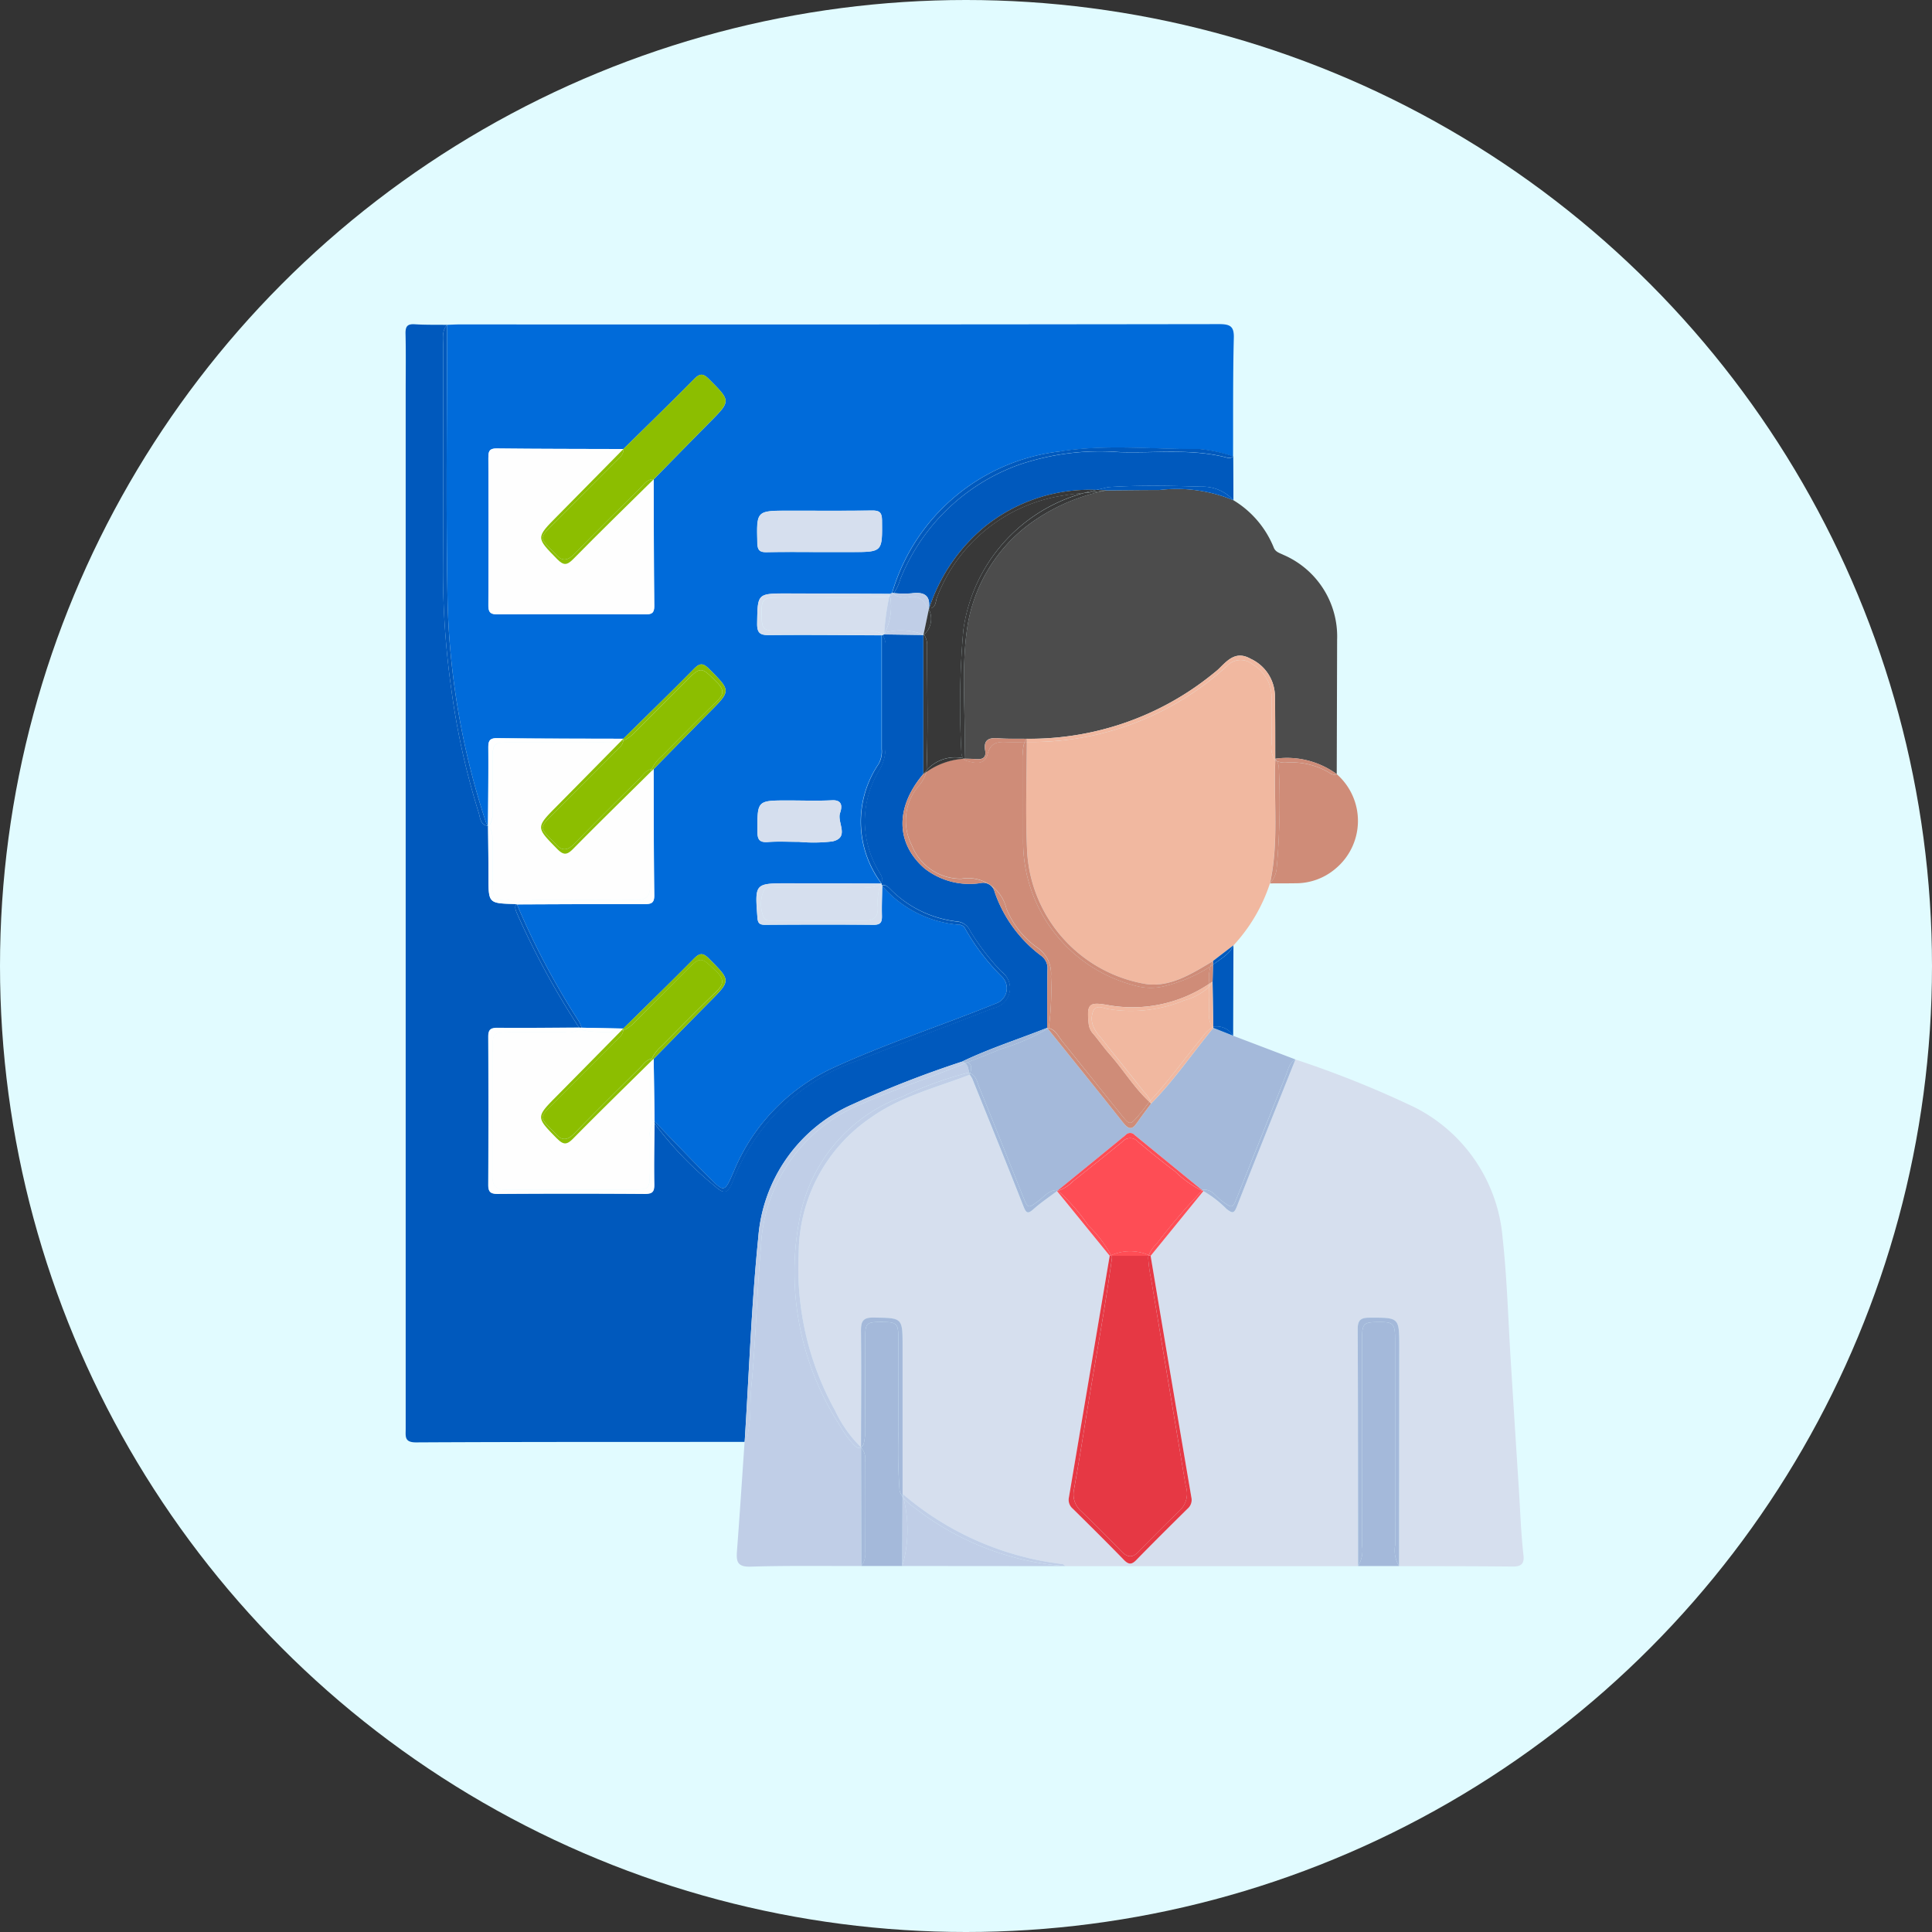 <svg xmlns="http://www.w3.org/2000/svg" xmlns:xlink="http://www.w3.org/1999/xlink" width="112" height="112" viewBox="0 0 112 112">
  <rect x="0" y="0" width="112" height="112" fill="#333333" stroke="none"/>
  <defs>
    <clipPath id="clip-path">
      <rect id="Rectángulo_297840" data-name="Rectángulo 297840" width="64.819" height="72.029" fill="none"/>
    </clipPath>
  </defs>
  <g id="Grupo_886474" data-name="Grupo 886474" transform="translate(5855 2126)">
    <circle id="Elipse_6576" data-name="Elipse 6576" cx="56" cy="56" r="56" transform="translate(-5855 -2126)" fill="#e1fbff"/>
    <g id="Grupo_878995" data-name="Grupo 878995" transform="translate(-5831.491 -2107.209)">
      <g id="Grupo_878997" data-name="Grupo 878997" clip-path="url(#clip-path)">
        <path id="Trazado_592058" data-name="Trazado 592058" d="M23.779,145.073l.018.032c0-.01,0-.021,0-.031h-.018" transform="translate(-19.012 -115.993)" fill="#fefefe"/>
        <path id="Trazado_592059" data-name="Trazado 592059" d="M151.358,82.192h-.013c0,.018,0,.034-.006.052l.019-.052" transform="translate(-121.003 -65.716)" fill="#fefefe"/>
        <path id="Trazado_592060" data-name="Trazado 592060" d="M137.636,161.727l-.007-.011,0,.011Z" transform="translate(-110.037 -129.299)" fill="#fefefe"/>
        <path id="Trazado_592061" data-name="Trazado 592061" d="M11.938,15.77a44.185,44.185,0,0,0,2.221,13.083,1.391,1.391,0,0,0,.114.228h.018c.008-1.505.028-3.011.017-4.516,0-.392.063-.568.518-.563,2.435.03,4.872.026,7.308.034,1.364-1.345,2.74-2.678,4.083-4.043.338-.343.526-.366.88-.012,1.272,1.275,1.283,1.258.039,2.51-1.086,1.094-2.163,2.2-3.244,3.3.008,2.439,0,4.878.035,7.317.006.463-.182.513-.569.512-2.464-.006-4.928.009-7.392.018a44.149,44.149,0,0,0,3.61,6.814,2.41,2.41,0,0,1,.14.336l2.416.049c1.364-1.344,2.738-2.678,4.082-4.041.335-.34.523-.374.88-.016,1.272,1.276,1.283,1.257.041,2.509-1.086,1.094-2.163,2.2-3.244,3.3q.025,1.814.05,3.629c1.023,1.055,2.036,2.119,3.07,3.162,1,1.013.983.977,1.55-.324a11.4,11.4,0,0,1,5.864-6c3.036-1.384,6.215-2.418,9.305-3.672a.932.932,0,0,0,.364-1.538,12.871,12.871,0,0,1-2.131-2.776.414.414,0,0,0-.343-.251,6.573,6.573,0,0,1-4.48-2.255c-.008.574-.033,1.149-.019,1.722.009.354-.047.542-.477.538-2.1-.02-4.2-.014-6.3,0-.317,0-.417-.095-.441-.423-.147-1.982-.157-1.983,1.8-1.981q2.693,0,5.385.015l0-.011a5.955,5.955,0,0,1-.164-6.926,1.479,1.479,0,0,0,.179-.856q0-3.3,0-6.6c-2.168-.008-4.336-.034-6.5-.011-.54.006-.723-.107-.714-.688.028-1.724,0-1.728,1.757-1.724q2.953.006,5.906.022l.155-.05a11.513,11.513,0,0,1,9.75-8.212c2.671-.417,5.378-.11,8.068-.133a8.858,8.858,0,0,1,1.954.423c.008-2.274-.013-4.548.042-6.821C57.549.152,57.349,0,56.677,0Q34.67.031,12.663.017c-.249,0-.5.016-.748.024,0,5.243-.07,10.487.023,15.729M31.685,27.613c.848,0,1.7.032,2.544-.01.663-.033.559.454.464.74-.184.55.578,1.417-.442,1.644a9.152,9.152,0,0,1-1.94.025c-.6,0-1.2-.035-1.8.011-.515.039-.61-.168-.61-.636,0-1.774-.017-1.774,1.78-1.774m.045-16.8c1.6,0,3.2.013,4.792-.009.431-.006.6.074.608.564.019,1.844.04,1.844-1.791,1.844h-1.8c-1.023,0-2.047-.015-3.07.008-.4.009-.557-.079-.568-.526-.047-1.882-.063-1.881,1.826-1.881M14.31,7.732c0-.363.057-.531.481-.526,2.449.027,4.9.026,7.347.034C23.5,5.9,24.877,4.562,26.22,3.2c.339-.344.527-.363.879-.01,1.269,1.273,1.28,1.255.035,2.509-1.086,1.094-2.162,2.2-3.243,3.3.008,2.449.006,4.9.034,7.347,0,.425-.167.481-.528.48-2.849-.011-5.7-.015-8.549,0-.427,0-.545-.118-.542-.543q.027-4.274,0-8.548" transform="translate(-9.506 -0.001)" fill="#006bda"/>
        <path id="Trazado_592062" data-name="Trazado 592062" d="M155.4,237.45q-.235-3.642-.461-7.286c-.151-2.379-.21-4.764-.471-7.134a9.344,9.344,0,0,0-5.095-7.6,58.553,58.553,0,0,0-6.921-2.777c-1.135,2.839-2.281,5.674-3.395,8.521-.171.437-.266.4-.6.147a6.183,6.183,0,0,0-1.344-1.037h0l-3.054,3.753q1.177,7,2.361,14a.668.668,0,0,1-.219.66c-1,.983-1.989,1.967-2.965,2.969-.274.281-.452.281-.726,0-.975-1-1.969-1.987-2.964-2.97a.667.667,0,0,1-.223-.658q1.193-7,2.363-14l-3.054-3.753h0c-.454.343-.931.659-1.354,1.037-.328.293-.429.266-.593-.152-.968-2.47-1.969-4.927-2.961-7.387a1.68,1.68,0,0,0-.151-.246c-1.941.751-4,1.25-5.723,2.481a9.538,9.538,0,0,0-4.191,7.825,17,17,0,0,0,2.113,9.176,7.306,7.306,0,0,0,1.495,2.112h0c0-2.243.018-4.486,0-6.728-.006-.551.1-.793.73-.783,1.68.026,1.68-.006,1.681,1.691q0,4.261,0,8.522h0a17.338,17.338,0,0,0,9.255,4.072c.064.008.12.079.18.121l16.972,0c0-4.574,0-9.147-.023-13.721,0-.531.169-.675.686-.677,1.725,0,1.726-.023,1.725,1.727q0,6.336-.012,12.671c2.2,0,4.4,0,6.593.022.508.006.674-.183.62-.657-.149-1.307-.188-2.624-.273-3.935" transform="translate(-90.866 -170.025)" fill="#d6dfee"/>
        <path id="Trazado_592063" data-name="Trazado 592063" d="M25.853,45.27a61.5,61.5,0,0,1,6.4-2.5c1.6-.771,3.294-1.308,4.942-1.961,0-1.121,0-2.242.017-3.363a.9.9,0,0,0-.375-.824,7.747,7.747,0,0,1-2.685-3.689.689.689,0,0,0-.837-.513,4.222,4.222,0,0,1-3.23-.853c-1.679-1.465-1.7-3.551-.066-5.477q0-4.029,0-8.057L27.755,18l-.1.033a1.211,1.211,0,0,1,.165.8c.01,1.921.005,3.842,0,5.763a2.536,2.536,0,0,1-.363,1.278,5.633,5.633,0,0,0-.074,5.78c.125.234.348.468.2.773l.007.011a.5.5,0,0,0,.03.114c.156-.082.331.06.46.192a6.451,6.451,0,0,0,3.972,1.906.939.939,0,0,1,.678.535,13.454,13.454,0,0,0,1.821,2.368,1.175,1.175,0,0,1-.464,2.105c-2.655,1.026-5.315,2.041-7.969,3.071a12.008,12.008,0,0,0-7.136,6.939c-.3.744-.493.829-1.068.3a20.106,20.106,0,0,1-3.49-3.634c-.009,1.184-.034,2.368-.014,3.551.007.429-.12.542-.544.539q-4.268-.027-8.536,0c-.428,0-.542-.12-.539-.543q.027-4.268,0-8.536c0-.428.12-.544.543-.54,1.582.016,3.164-.005,4.746-.014a1.354,1.354,0,0,1-.184-.247A46.847,46.847,0,0,1,6.51,34.289c-.09-.216-.222-.452-.091-.643a.783.783,0,0,0-.109-.014c-1.5-.042-1.5-.042-1.5-1.585,0-.972-.015-1.945-.024-2.917L4.767,29.1c-.437-.05-.436-.478-.528-.77A43.11,43.11,0,0,1,2.653,21.17a49.247,49.247,0,0,1-.482-6.937c.023-4.319,0-8.639.011-12.958,0-.415-.091-.858.227-1.218C1.784.048,1.158.064.536.023.1-.005-.009.154,0,.57.027,1.694.009,2.819.009,3.943q0,30.061,0,60.122c0,.427-.086.781.607.777,6.347-.034,12.695-.025,19.042-.028.253-3.96.394-7.932.792-11.878a9.2,9.2,0,0,1,5.4-7.666" transform="translate(0 -0.016)" fill="#0059bd"/>
        <path id="Trazado_592064" data-name="Trazado 592064" d="M132.9,89.914q0,3.3,0,6.6a1.478,1.478,0,0,1-.179.855,5.955,5.955,0,0,0,.163,6.927c.148-.3-.075-.539-.2-.773a5.633,5.633,0,0,1,.074-5.78,2.539,2.539,0,0,0,.363-1.278c0-1.921.005-3.842,0-5.763a1.211,1.211,0,0,0-.165-.8Z" transform="translate(-105.288 -71.877)" fill="#0059bd"/>
        <path id="Trazado_592065" data-name="Trazado 592065" d="M35.455,174.588a44.166,44.166,0,0,1-3.61-6.814l-.039-.007c-.131.19,0,.427.091.643a46.814,46.814,0,0,0,3.394,6.268,1.355,1.355,0,0,0,.184.247h.12a2.378,2.378,0,0,0-.14-.336" transform="translate(-25.386 -134.138)" fill="#0059bd"/>
        <path id="Trazado_592066" data-name="Trazado 592066" d="M10.835,1.419c-.007,4.319.012,8.639-.011,12.958a49.217,49.217,0,0,0,.482,6.937,43.151,43.151,0,0,0,1.586,7.157c.092.292.091.719.528.77a1.385,1.385,0,0,1-.114-.228A44.189,44.189,0,0,1,11.085,15.93C10.993,10.688,11.063,5.444,11.062.2c-.318.36-.226.8-.227,1.218" transform="translate(-8.654 -0.161)" fill="#0059bd"/>
        <path id="Trazado_592067" data-name="Trazado 592067" d="M89.684,164.518a.414.414,0,0,1,.343.251,12.858,12.858,0,0,0,2.131,2.776.932.932,0,0,1-.364,1.538c-3.09,1.254-6.269,2.288-9.305,3.672a11.4,11.4,0,0,0-5.864,6c-.567,1.3-.545,1.337-1.549.324-1.034-1.043-2.048-2.107-3.07-3.162,0,.039,0,.078,0,.116a20.114,20.114,0,0,0,3.49,3.634c.575.525.768.44,1.068-.3a12.008,12.008,0,0,1,7.136-6.939c2.654-1.03,5.314-2.045,7.969-3.071a1.175,1.175,0,0,0,.464-2.105,13.456,13.456,0,0,1-1.821-2.368.938.938,0,0,0-.678-.535,6.451,6.451,0,0,1-3.972-1.906c-.129-.131-.3-.274-.46-.192,0,.006,0,.012,0,.018a6.573,6.573,0,0,0,4.48,2.255" transform="translate(-57.57 -129.702)" fill="#0059bd"/>
        <path id="Trazado_592068" data-name="Trazado 592068" d="M172.837,47.919c-1.018,0-2.037.014-3.055.021h0a11.057,11.057,0,0,0-4.643,2.078A9.185,9.185,0,0,0,161.7,55.87c-.377,2.528-.075,5.082-.166,7.623.225.008.45.006.674.025.365.032.6-.076.528-.49-.109-.637.213-.762.764-.719s1.1.023,1.648.03a16.825,16.825,0,0,0,10.785-3.76c.116-.095.237-.184.344-.289.518-.51,1-1.068,1.852-.586a2.41,2.41,0,0,1,1.406,2.127c.022,1.222.014,2.445.018,3.667a4.89,4.89,0,0,1,3.564.892h0q.011-3.894.022-7.787a5.151,5.151,0,0,0-3.122-4.928c-.218-.108-.457-.159-.558-.435a5.688,5.688,0,0,0-2.335-2.73,8.558,8.558,0,0,0-4.289-.593" transform="translate(-129.134 -38.304)" fill="#4c4c4c"/>
        <path id="Trazado_592069" data-name="Trazado 592069" d="M193.939,102.944c-.011-.007-.023-.014-.035-.022a1.414,1.414,0,0,1-.178-.934c-.009-.9-.008-1.8,0-2.693a2.2,2.2,0,0,0-1.11-1.916,1.083,1.083,0,0,0-1.488.113,16.737,16.737,0,0,1-11.589,4.394c-.007,2.057-.081,4.116.01,6.169a8.264,8.264,0,0,0,6.685,7.826c1.51.317,2.834-.545,4.1-1.3l1.18-.9h0a9.741,9.741,0,0,0,2.115-3.592c.522-2.361.211-4.758.309-7.138" transform="translate(-143.52 -77.664)" fill="#f1b8a0"/>
        <path id="Trazado_592070" data-name="Trazado 592070" d="M191.265,96.476a1.083,1.083,0,0,1,1.488-.113,2.2,2.2,0,0,1,1.11,1.916c-.005.9-.006,1.8,0,2.693a1.412,1.412,0,0,0,.178.934c.011.008.023.015.035.022,0-.028,0-.056,0-.084,0-1.222,0-2.445-.018-3.667a2.41,2.41,0,0,0-1.406-2.127c-.852-.483-1.334.076-1.852.586-.106.1-.227.194-.343.289a16.825,16.825,0,0,1-10.785,3.76c0,.062,0,.124,0,.185a16.736,16.736,0,0,0,11.589-4.393" transform="translate(-143.659 -76.649)" fill="#f1b8a0"/>
        <path id="Trazado_592071" data-name="Trazado 592071" d="M102.515,235.79a5.765,5.765,0,0,1-.734-1.036,16.349,16.349,0,0,1-2.358-11.9,9.341,9.341,0,0,1,5.962-7.163,20.913,20.913,0,0,1,3.856-1.4c.013,0,.023.01.036.014-.049-.2-.061-.428-.231-.557-.068.027-.136.053-.2.082-1.9.774-3.849,1.418-5.725,2.242A9.392,9.392,0,0,0,97.2,224.4c-.239,2.71-.295,5.431-.56,8.139-.083.843-.01,1.7-.173,2.539-.042.218-.021.454-.213.619-.145,2.1-.28,4.2-.44,6.3-.046.6-.014.959.784.934,2.137-.066,4.277-.032,6.416-.037q-.007-3.439-.014-6.879c-.18.121-.346-.082-.486-.224" transform="translate(-76.598 -170.902)" fill="#c0cee7"/>
        <path id="Trazado_592072" data-name="Trazado 592072" d="M122.568,216.46a20.949,20.949,0,0,0-3.855,1.4,9.341,9.341,0,0,0-5.962,7.163,16.35,16.35,0,0,0,2.358,11.9,5.77,5.77,0,0,0,.734,1.036c.14.141.306.345.486.224v-.008h0a7.3,7.3,0,0,1-1.495-2.112,17,17,0,0,1-2.113-9.176,9.538,9.538,0,0,1,4.191-7.825c1.728-1.231,3.782-1.731,5.724-2.481a.937.937,0,0,1-.031-.106c-.013,0-.022-.01-.036-.014" transform="translate(-89.926 -173.07)" fill="#c0cee7"/>
        <path id="Trazado_592073" data-name="Trazado 592073" d="M98.45,232.19c.266-2.708.321-5.429.56-8.139a9.391,9.391,0,0,1,5.917-8.331c1.875-.824,3.826-1.469,5.725-2.242.067-.028.136-.054.2-.082a.469.469,0,0,0-.192-.088,61.485,61.485,0,0,0-6.4,2.5,9.2,9.2,0,0,0-5.4,7.666c-.4,3.946-.539,7.917-.792,11.878.192-.165.171-.4.213-.619.163-.84.091-1.7.173-2.539" transform="translate(-78.407 -170.55)" fill="#c0cee7"/>
        <path id="Trazado_592074" data-name="Trazado 592074" d="M176.759,203.537h0c-1.2,1.462-2.269,3.029-3.6,4.382-.279.378-.569.748-.833,1.136-.285.419-.5.343-.784-.02-1.448-1.828-2.915-3.64-4.376-5.457a12.439,12.439,0,0,1-2.779,1.2c-.615.273-1.25.5-1.878.753.252.09.25.335.161.631.354.15.405.528.529.832.852,2.1,1.69,4.212,2.533,6.319.285.713.287.7.9.245.332-.248.6-.623,1.074-.625l.036.028c1.315-1.072,2.633-2.141,3.943-3.219a.343.343,0,0,1,.516,0q1.958,1.61,3.926,3.207l.033-.031c.536-.056.765.416,1.118.665.588.416.595.436.867-.248q1.4-3.517,2.816-7.03c.136-.339.19-.738.561-.942h0l-3.611-1.374Z" transform="translate(-129.934 -162.737)" fill="#a4b9da"/>
        <path id="Trazado_592075" data-name="Trazado 592075" d="M168.241,223.412c-.478,0-.742.377-1.074.625-.613.457-.615.468-.9-.245-.842-2.107-1.68-4.216-2.533-6.319-.123-.3-.175-.682-.528-.832-.008.027-.017.055-.027.083a1.681,1.681,0,0,1,.151.246c.992,2.46,1.993,4.917,2.961,7.387.164.419.265.445.593.152.423-.377.9-.694,1.354-1.037l.04-.032c-.013-.009-.024-.019-.036-.028" transform="translate(-130.469 -173.215)" fill="#a4b9da"/>
        <path id="Trazado_592076" data-name="Trazado 592076" d="M235.28,213.593q-1.409,3.514-2.815,7.03c-.273.684-.279.665-.867.248-.353-.25-.582-.722-1.118-.666l-.033.031.056.045h0a6.182,6.182,0,0,1,1.344,1.037c.334.25.429.29.6-.147,1.114-2.847,2.259-5.682,3.395-8.521-.371.2-.426.6-.561.942" transform="translate(-184.253 -170.024)" fill="#a4b9da"/>
        <path id="Trazado_592077" data-name="Trazado 592077" d="M161.233,205.524c.627-.25,1.263-.479,1.878-.753a12.428,12.428,0,0,0,2.779-1.2l-.034-.043c-1.648.652-3.341,1.19-4.942,1.961a.849.849,0,0,1,.32.037" transform="translate(-128.657 -162.729)" fill="#a4b9da"/>
        <path id="Trazado_592078" data-name="Trazado 592078" d="M162,213.492l-.128.051c.17.13.181.355.231.557.02.007.039.014.058.022.089-.3.091-.541-.161-.631" transform="translate(-129.424 -170.697)" fill="#a4b9da"/>
        <path id="Trazado_592079" data-name="Trazado 592079" d="M163.022,216.529a.975.975,0,0,0,.031.106c.01-.028.018-.056.027-.083-.019-.008-.038-.016-.058-.022" transform="translate(-130.344 -173.125)" fill="#a4b9da"/>
        <path id="Trazado_592080" data-name="Trazado 592080" d="M160.913,213.3a.469.469,0,0,1,.192.088l.128-.051a.853.853,0,0,0-.32-.037" transform="translate(-128.657 -170.545)" fill="#a4b9da"/>
        <path id="Trazado_592081" data-name="Trazado 592081" d="M160.546,37.27c-2.067-.549-4.178-.253-6.27-.325a14.575,14.575,0,0,0-5.834.744,11.671,11.671,0,0,0-6.85,6.629,2.7,2.7,0,0,1-.372.8,5.876,5.876,0,0,0,1.021.012c.721-.1,1.114.1,1.014.872h.013a10.284,10.284,0,0,1,3.244-4.754,9.7,9.7,0,0,1,6.443-2.113l.134-.03c.2-.04.387-.094.583-.134,1.788-.115,3.577-.08,5.364-.024a2.407,2.407,0,0,1,1.87.787q0-1.271-.009-2.543a.37.37,0,0,1-.35.081" transform="translate(-112.913 -29.524)" fill="#0059bd"/>
        <path id="Trazado_592082" data-name="Trazado 592082" d="M150.484,35.913a11.513,11.513,0,0,0-9.75,8.212l.1,0a2.7,2.7,0,0,0,.372-.8,11.671,11.671,0,0,1,6.85-6.629,14.576,14.576,0,0,1,5.834-.744c2.092.072,4.2-.224,6.27.325a.37.37,0,0,0,.35-.081,8.879,8.879,0,0,0-1.954-.423c-2.69.024-5.4-.284-8.068.133" transform="translate(-112.523 -28.538)" fill="#0059bd"/>
        <path id="Trazado_592083" data-name="Trazado 592083" d="M205.84,46.791c-1.787-.056-3.576-.091-5.364.024-.2.04-.387.094-.583.134l-.134.03c.2,0,.4.013.606.027h0c1.018-.007,2.037-.018,3.055-.021a8.558,8.558,0,0,1,4.289.593,2.407,2.407,0,0,0-1.87-.787" transform="translate(-159.717 -37.37)" fill="#0059bd"/>
        <path id="Trazado_592084" data-name="Trazado 592084" d="M277.629,301.512c-.007-3.97,0-7.941-.007-11.911,0-.946-.1-1.028-1.032-1.011-.8.015-.881.094-.882,1.011-.006,3.97,0,7.941-.006,11.911a1.733,1.733,0,0,1-.224,1.222h2.376a1.732,1.732,0,0,1-.224-1.222" transform="translate(-220.257 -230.74)" fill="#a4b9da"/>
        <path id="Trazado_592085" data-name="Trazado 592085" d="M276.05,287.333c-.516,0-.688.146-.685.676.022,4.574.019,9.147.023,13.721a1.733,1.733,0,0,0,.224-1.222c.007-3.97,0-7.941.006-11.911,0-.917.082-1,.882-1.011.935-.017,1.03.064,1.032,1.011.007,3.97,0,7.941.007,11.911a1.732,1.732,0,0,0,.224,1.222q.006-6.335.012-12.671c0-1.75,0-1.73-1.725-1.726" transform="translate(-220.167 -229.736)" fill="#a4b9da"/>
        <path id="Trazado_592086" data-name="Trazado 592086" d="M133.971,298.345a32.661,32.661,0,0,1-.062-3.513c-.017-1.82.009-3.641-.012-5.462-.009-.732-.128-.807-1.007-.8-.812,0-.9.069-.91.812-.016,1.721,0,3.442-.007,5.162a3.467,3.467,0,0,1-.088,1.112.528.528,0,0,1-.147.177,1.043,1.043,0,0,1,.238.827q.019,2.608,0,5.215a1.121,1.121,0,0,1-.23.84h2.385q.006-2.009.012-4.018a1.253,1.253,0,0,1-.173-.35" transform="translate(-105.331 -230.723)" fill="#a4b9da"/>
        <path id="Trazado_592087" data-name="Trazado 592087" d="M131.85,294.649a3.467,3.467,0,0,0,.088-1.112c0-1.721-.009-3.442.007-5.163.007-.743.1-.808.91-.812.88,0,1,.071,1.007.8.021,1.82-.006,3.641.012,5.462a32.66,32.66,0,0,0,.062,3.513,1.253,1.253,0,0,0,.173.35q0-.084,0-.167h0q0-4.261,0-8.522c0-1.7,0-1.665-1.68-1.691-.633-.01-.735.232-.73.783.022,2.242.006,4.485,0,6.728l0,.005a.529.529,0,0,0,.147-.177" transform="translate(-105.295 -229.717)" fill="#a4b9da"/>
        <path id="Trazado_592088" data-name="Trazado 592088" d="M131.957,325.634a1.044,1.044,0,0,0-.238-.827l0,0q.007,3.439.014,6.879a1.12,1.12,0,0,0,.23-.839q.015-2.608,0-5.215" transform="translate(-105.312 -259.698)" fill="#a4b9da"/>
        <path id="Trazado_592089" data-name="Trazado 592089" d="M131.72,324.787l0-.005v.008l0,0" transform="translate(-105.312 -259.678)" fill="#a4b9da"/>
        <path id="Trazado_592090" data-name="Trazado 592090" d="M253.441,127.049a4.3,4.3,0,0,0-2.475-.6,1.234,1.234,0,0,1-.582-.081.822.822,0,0,1,.113.415,42.7,42.7,0,0,1-.12,5.729,1.5,1.5,0,0,1-.395.943c.5,0,1,0,1.493-.007a3.542,3.542,0,0,0,2.325-.86,3.6,3.6,0,0,0,.058-5.463.44.44,0,0,1-.418-.073" transform="translate(-199.872 -101.035)" fill="#cf8c78"/>
        <path id="Trazado_592091" data-name="Trazado 592091" d="M251.54,125.676h0a1.121,1.121,0,0,1,.089.135,1.239,1.239,0,0,0,.582.081,4.3,4.3,0,0,1,2.475.6.44.44,0,0,0,.418.073,4.892,4.892,0,0,0-3.565-.892" transform="translate(-201.118 -100.481)" fill="#cf8c78"/>
        <path id="Trazado_592092" data-name="Trazado 592092" d="M250.5,126.578a.824.824,0,0,0-.113-.415.746.746,0,0,1-.092-.051c-.1,2.38.213,4.777-.309,7.138a1.5,1.5,0,0,0,.395-.943,42.763,42.763,0,0,0,.12-5.729" transform="translate(-199.872 -100.832)" fill="#cf8c78"/>
        <path id="Trazado_592093" data-name="Trazado 592093" d="M251.526,125.776a.743.743,0,0,0,.092.051,1.093,1.093,0,0,0-.089-.135c0,.028,0,.056,0,.084" transform="translate(-201.107 -100.497)" fill="#cf8c78"/>
        <path id="Trazado_592094" data-name="Trazado 592094" d="M144.394,340.042a3.363,3.363,0,0,1-.647-.569,7.6,7.6,0,0,1-.067,3.942l9.448.008h0a16.194,16.194,0,0,1-8.733-3.38" transform="translate(-114.879 -271.424)" fill="#c0cee7"/>
        <path id="Trazado_592095" data-name="Trazado 592095" d="M143.742,338.261c.02.081.036.162.055.243a3.365,3.365,0,0,0,.647.57,16.194,16.194,0,0,0,8.733,3.38c-.06-.042-.116-.113-.18-.121a17.339,17.339,0,0,1-9.255-4.072" transform="translate(-114.928 -270.455)" fill="#c0cee7"/>
        <path id="Trazado_592096" data-name="Trazado 592096" d="M143.747,339.17c-.019-.024-.038-.05-.055-.076q-.006,2.009-.012,4.018a7.6,7.6,0,0,0,.068-3.942" transform="translate(-114.878 -271.121)" fill="#c0cee7"/>
        <path id="Trazado_592097" data-name="Trazado 592097" d="M143.739,338.428c.018.026.036.051.055.076-.018-.081-.034-.162-.055-.243h0q0,.084,0,.167" transform="translate(-114.926 -270.455)" fill="#c0cee7"/>
        <path id="Trazado_592098" data-name="Trazado 592098" d="M233.416,180.767l-.025.984q.02,1.306.04,2.611l.006,0a1.117,1.117,0,0,1,1.148.525q.009-2.621.017-5.242h0c-.236.543-.76.782-1.186,1.125" transform="translate(-186.607 -143.632)" fill="#0059bd"/>
        <path id="Trazado_592099" data-name="Trazado 592099" d="M233.514,180.767c.426-.343.95-.582,1.186-1.125l-1.18.905q0,.11-.006.219" transform="translate(-186.705 -143.632)" fill="#0059bd"/>
        <path id="Trazado_592100" data-name="Trazado 592100" d="M233.6,203.17l-.006,0c0,.023,0,.047,0,.07h0l1.152.453a1.117,1.117,0,0,0-1.148-.525" transform="translate(-186.766 -162.443)" fill="#0059bd"/>
        <path id="Trazado_592101" data-name="Trazado 592101" d="M24.488,45.562q4.274-.027,8.549,0c.361,0,.532-.055.528-.48-.027-2.449-.026-4.9-.034-7.346-1.557,1.538-3.125,3.064-4.661,4.622-.362.368-.561.384-.932.006-1.232-1.255-1.244-1.236.017-2.506q1.918-1.932,3.823-3.877c-2.449-.008-4.9-.006-7.347-.034-.424,0-.483.164-.481.526q.017,4.274,0,8.548c0,.425.115.546.542.543" transform="translate(-19.146 -28.739)" fill="#fefefe"/>
        <path id="Trazado_592102" data-name="Trazado 592102" d="M24.118,128.96c-.017.595.144.964.824.927a.664.664,0,0,1,.577.211.556.556,0,0,1,.214-.153c1.439-.174,2.883-.046,4.323-.079.8-.018,1.593-.025,2.388,0,.619.022.825-.238.819-.84-.018-2.015-.015-4.031,0-6.046a3.1,3.1,0,0,1,.025-.37,1.072,1.072,0,0,1,.026-.182c-1.505,1.486-3.02,2.962-4.5,4.468-.361.367-.56.387-.932.008-1.235-1.258-1.247-1.238.012-2.507q1.841-1.855,3.671-3.722a1.059,1.059,0,0,1-.156.023c-2.075.076-4.148.015-6.221.035-1.017.01-1.047.036-1.053,1.054-.005.949,0,1.9,0,2.848a1.456,1.456,0,0,1-.19.936c-.024,0-.045,0-.067,0,0,.01,0,.021,0,.031.288.242.244.582.25.9.015.82.023,1.641,0,2.461" transform="translate(-19.084 -96.488)" fill="#fefefe"/>
        <path id="Trazado_592103" data-name="Trazado 592103" d="M24.126,123.887c.009-.949,0-1.9,0-2.848.005-1.018.036-1.044,1.053-1.054,2.073-.02,4.147.042,6.221-.035a1.06,1.06,0,0,0,.156-.023l.151-.154c-2.436-.008-4.872,0-7.308-.034-.454-.006-.52.17-.517.563.011,1.505-.008,3.011-.017,4.516.022,0,.043,0,.067,0a1.457,1.457,0,0,0,.19-.936" transform="translate(-19.085 -95.738)" fill="#fefefe"/>
        <path id="Trazado_592104" data-name="Trazado 592104" d="M39.874,128.994a3.1,3.1,0,0,0-.025.37c-.012,2.015-.015,4.031,0,6.046.005.6-.2.862-.819.84-.8-.028-1.593-.021-2.389,0-1.441.033-2.884-.1-4.323.079a.558.558,0,0,0-.214.153c.007.009.015.016.022.026,2.464-.008,4.928-.024,7.392-.018.386,0,.575-.049.569-.512-.03-2.439-.027-4.878-.035-7.317l-.155.153a1.052,1.052,0,0,0-.026.182" transform="translate(-25.671 -102.869)" fill="#fefefe"/>
        <path id="Trazado_592105" data-name="Trazado 592105" d="M24.943,149.52c-.681.037-.841-.332-.824-.927.023-.82.016-1.641,0-2.461-.006-.316.038-.656-.25-.9.008.972.021,1.945.024,2.917,0,1.544,0,1.543,1.5,1.585a.79.79,0,0,1,.109.014c0-.007.011-.013.016-.019a.663.663,0,0,0-.577-.211" transform="translate(-19.084 -116.121)" fill="#fefefe"/>
        <path id="Trazado_592106" data-name="Trazado 592106" d="M32.041,167.671c-.005.007-.012.013-.016.02l.039.007c-.007-.01-.015-.017-.023-.026" transform="translate(-25.605 -134.061)" fill="#fefefe"/>
        <path id="Trazado_592107" data-name="Trazado 592107" d="M34.324,205.76a1,1,0,0,1,.021-.129c-1.508,1.488-3.024,2.966-4.511,4.474-.359.364-.556.394-.932.012-1.235-1.259-1.248-1.239.011-2.507q1.845-1.858,3.678-3.729c-.022,0-.043.011-.067.014a8.225,8.225,0,0,1-2.089-.051.6.6,0,0,1-.174-.1,1.258,1.258,0,0,1-.919.2c-1.1.015-2.2,0-3.3.009-.8.01-.882.081-.885.843-.011,2.5,0,4.992-.01,7.489,0,.574.216.8.792.794,2.5-.014,4.993,0,7.489-.011.769,0,.831-.081.845-.882.013-.724-.008-1.448.009-2.172a1.144,1.144,0,0,1,.21-.854c-.045-.07-.094-.137-.137-.208a22.708,22.708,0,0,1-.038-3.192" transform="translate(-20.111 -162.9)" fill="#fefefe"/>
        <path id="Trazado_592108" data-name="Trazado 592108" d="M50.813,203.627a8.226,8.226,0,0,0,2.089.051c.023,0,.044-.009.067-.014l.145-.147-2.416-.049a.7.7,0,0,1-.058.055.615.615,0,0,0,.174.1" transform="translate(-40.488 -162.682)" fill="#fefefe"/>
        <path id="Trazado_592109" data-name="Trazado 592109" d="M70.756,212.713a22.709,22.709,0,0,0,.038,3.192c.043.072.092.138.137.208.015-.016.029-.032.047-.047l-.05-3.629-.15.148a1,1,0,0,0-.021.129" transform="translate(-56.542 -169.853)" fill="#fefefe"/>
        <path id="Trazado_592110" data-name="Trazado 592110" d="M33.322,209.8c-.017.724,0,1.448-.009,2.172-.014.8-.076.878-.845.882-2.5.012-4.993,0-7.489.011-.576,0-.8-.22-.792-.794.012-2.5,0-4.993.01-7.489,0-.762.085-.833.885-.843,1.1-.014,2.2.005,3.3-.009a1.259,1.259,0,0,0,.919-.2.784.784,0,0,1-.062-.054c-1.582.009-3.164.03-4.746.014-.423,0-.546.111-.543.54q.028,4.268,0,8.536c0,.423.111.546.539.543q4.268-.028,8.536,0c.423,0,.551-.111.544-.54-.02-1.183,0-2.367.014-3.55l-.046-.069a1.144,1.144,0,0,0-.21.854" transform="translate(-19.145 -162.685)" fill="#fefefe"/>
        <path id="Trazado_592111" data-name="Trazado 592111" d="M71.777,230.586l.046.069c0-.039,0-.078,0-.116-.018.015-.031.032-.047.048" transform="translate(-57.389 -184.327)" fill="#fefefe"/>
        <path id="Trazado_592112" data-name="Trazado 592112" d="M50.449,203.468h-.12a.76.76,0,0,0,.062.054.7.7,0,0,0,.058-.055" transform="translate(-40.24 -162.682)" fill="#fefefe"/>
        <path id="Trazado_592113" data-name="Trazado 592113" d="M43.807,19.711c-1.246,1.26-2.506,2.507-3.755,3.765-.564.567-.558.632,0,1.207.1.107.221.2.316.319.371.451.7.426,1.111.006,1.254-1.287,2.532-2.552,3.81-3.815.222-.219.4-.531.783-.51,1.081-1.1,2.157-2.2,3.243-3.3,1.244-1.254,1.234-1.236-.035-2.509-.352-.353-.54-.334-.879.01-1.343,1.365-2.719,2.7-4.082,4.042.019.384-.292.561-.512.783" transform="translate(-31.687 -11.689)" fill="#8cbe00"/>
        <path id="Trazado_592114" data-name="Trazado 592114" d="M40.183,39.99c-1.261,1.27-1.248,1.251-.017,2.506.371.378.569.362.932-.006,1.535-1.559,3.1-3.084,4.661-4.622-.385-.021-.561.291-.783.51-1.278,1.264-2.556,2.528-3.81,3.815-.409.42-.739.444-1.111-.006-.095-.115-.212-.212-.316-.319-.558-.575-.564-.64,0-1.207,1.249-1.258,2.509-2.5,3.755-3.765.219-.222.531-.4.511-.783q-1.911,1.939-3.822,3.877" transform="translate(-31.374 -28.874)" fill="#8cbe00"/>
        <path id="Trazado_592115" data-name="Trazado 592115" d="M43.807,104.835c-1.246,1.26-2.506,2.507-3.755,3.765-.563.567-.557.632,0,1.207.1.107.221.2.316.319.371.451.7.425,1.111.005,1.254-1.287,2.532-2.551,3.81-3.815.2-.2.363-.466.672-.505a2.239,2.239,0,0,1,.56-.735c1.075-1.076,2.141-2.162,3.233-3.222.39-.379.4-.651.009-1.048-.957-.961-.94-.978-1.89-.028l-2.857,2.857a2.091,2.091,0,0,1-.707.527c-.035.311-.306.475-.5.674" transform="translate(-31.687 -80.015)" fill="#8cbe00"/>
        <path id="Trazado_592116" data-name="Trazado 592116" d="M62.967,102.828a2.09,2.09,0,0,0,.707-.527l2.857-2.857c.95-.95.933-.933,1.89.028.395.4.381.669-.009,1.048-1.092,1.06-2.158,2.146-3.233,3.222a2.241,2.241,0,0,0-.56.735.6.6,0,0,1,.111-.006c1.081-1.1,2.158-2.2,3.244-3.3,1.243-1.253,1.233-1.235-.039-2.51-.353-.354-.542-.332-.88.012-1.344,1.365-2.72,2.7-4.083,4.043a.6.6,0,0,1,0,.11" transform="translate(-50.345 -78.682)" fill="#8cbe00"/>
        <path id="Trazado_592117" data-name="Trazado 592117" d="M44.966,122.616c-1.278,1.264-2.556,2.528-3.81,3.815-.408.419-.739.446-1.111-.005-.095-.115-.212-.212-.316-.319-.558-.576-.564-.64,0-1.207,1.249-1.258,2.509-2.5,3.755-3.765.2-.2.468-.363.5-.674a1.082,1.082,0,0,1-.147.044q-1.834,1.862-3.671,3.722c-1.26,1.269-1.247,1.249-.012,2.507.372.379.571.359.932-.008,1.484-1.506,3-2.983,4.5-4.468a1.06,1.06,0,0,1,.045-.147c-.309.04-.473.308-.672.505" transform="translate(-31.364 -96.314)" fill="#8cbe00"/>
        <path id="Trazado_592118" data-name="Trazado 592118" d="M62.382,120.023a.6.6,0,0,0,0-.11l-.151.154a1.081,1.081,0,0,0,.147-.044" transform="translate(-49.76 -95.876)" fill="#8cbe00"/>
        <path id="Trazado_592119" data-name="Trazado 592119" d="M70.986,128.81l.155-.153a.622.622,0,0,0-.111.006,1.083,1.083,0,0,0-.045.147" transform="translate(-56.757 -102.867)" fill="#8cbe00"/>
        <path id="Trazado_592120" data-name="Trazado 592120" d="M43.807,188.645c-1.246,1.261-2.506,2.507-3.755,3.765-.563.566-.557.632,0,1.207.1.107.221.2.316.319.372.452.7.423,1.111,0,1.254-1.287,2.532-2.551,3.81-3.815.2-.2.365-.465.674-.508a2.157,2.157,0,0,1,.552-.724c1.057-1.059,2.1-2.131,3.181-3.167.431-.414.488-.71.026-1.156-.931-.9-.909-.923-1.836,0Q46.458,186,45.029,187.43a2.041,2.041,0,0,1-.72.54c-.033.312-.3.476-.5.675" transform="translate(-31.688 -147.027)" fill="#8cbe00"/>
        <path id="Trazado_592121" data-name="Trazado 592121" d="M62.962,186.624a2.038,2.038,0,0,0,.72-.54q1.431-1.426,2.857-2.856c.927-.926.9-.9,1.836,0,.462.446.4.742-.027,1.156-1.079,1.036-2.124,2.108-3.181,3.167a2.159,2.159,0,0,0-.551.724.608.608,0,0,1,.108-.007c1.081-1.1,2.157-2.2,3.243-3.3,1.242-1.252,1.231-1.233-.041-2.509-.357-.358-.545-.324-.88.016-1.344,1.364-2.719,2.7-4.082,4.041a.6.6,0,0,1,0,.109" transform="translate(-50.341 -145.681)" fill="#8cbe00"/>
        <path id="Trazado_592122" data-name="Trazado 592122" d="M40.15,210.528c.375.382.573.352.932-.012,1.487-1.508,3-2.987,4.511-4.474a1.014,1.014,0,0,1,.042-.14c-.309.042-.474.31-.674.508-1.278,1.264-2.556,2.528-3.81,3.815-.408.419-.739.447-1.111,0-.095-.115-.212-.212-.316-.319-.558-.575-.564-.641,0-1.207,1.249-1.258,2.509-2.5,3.755-3.765.2-.2.469-.363.5-.675a.98.98,0,0,1-.141.038q-1.838,1.866-3.678,3.729c-1.259,1.268-1.246,1.248-.011,2.507" transform="translate(-31.359 -163.311)" fill="#8cbe00"/>
        <path id="Trazado_592123" data-name="Trazado 592123" d="M62.259,203.859a1.009,1.009,0,0,0,.141-.038.6.6,0,0,0,0-.109l-.145.147" transform="translate(-49.779 -162.877)" fill="#8cbe00"/>
        <path id="Trazado_592124" data-name="Trazado 592124" d="M71.012,212.584l.15-.148a.6.6,0,0,0-.108.007.988.988,0,0,0-.042.14" transform="translate(-56.777 -169.852)" fill="#8cbe00"/>
        <path id="Trazado_592125" data-name="Trazado 592125" d="M110.384,78.668a.935.935,0,0,1-.1.031c-2.092.105-4.185.02-6.277.048-.971.013-1.032.071-1.021,1.006.009.839.081.918.961.923,1.645.009,3.289,0,4.934,0a2.093,2.093,0,0,1,1.025.143.683.683,0,0,1,.079.079.492.492,0,0,1,.109-.092,14.32,14.32,0,0,1,.294-2.142" transform="translate(-82.338 -62.899)" fill="#d6dfee"/>
        <path id="Trazado_592126" data-name="Trazado 592126" d="M108.9,80.2a2.09,2.09,0,0,0-1.025-.143c-1.645-.005-3.289,0-4.934-.005-.881,0-.952-.084-.962-.923-.01-.935.051-.993,1.021-1.006,2.092-.027,4.185.057,6.277-.048a.885.885,0,0,0,.1-.031c0-.044.009-.088.01-.132q-2.953-.012-5.906-.023c-1.757,0-1.729,0-1.757,1.724-.01.581.173.694.714.688,2.168-.023,4.336,0,6.5.011a.461.461,0,0,1,.032-.033.669.669,0,0,0-.079-.08" transform="translate(-81.34 -62.279)" fill="#d6dfee"/>
        <path id="Trazado_592127" data-name="Trazado 592127" d="M137.9,89.445c0,.006.011.011.016.017l.1-.033c0-.025,0-.05,0-.076a.483.483,0,0,0-.109.093" transform="translate(-110.26 -71.441)" fill="#d6dfee"/>
        <path id="Trazado_592128" data-name="Trazado 592128" d="M137.741,89.847l.048-.017c0-.006-.011-.011-.016-.017a.463.463,0,0,0-.032.033" transform="translate(-110.13 -71.81)" fill="#d6dfee"/>
        <path id="Trazado_592129" data-name="Trazado 592129" d="M102.272,56.321c1.023-.023,2.046-.008,3.07-.008h1.8c1.83,0,1.809,0,1.791-1.844-.005-.49-.177-.57-.608-.564-1.6.022-3.195.009-4.792.009-1.889,0-1.873,0-1.826,1.882.011.446.169.535.568.526" transform="translate(-81.307 -43.099)" fill="#d6dfee"/>
        <path id="Trazado_592130" data-name="Trazado 592130" d="M109.774,161.805a1.577,1.577,0,0,1-1.01.176c-1.669.008-3.338,0-5.007.01-.3,0-.718-.1-.834.306a1.989,1.989,0,0,0,.056,1.458c.093.186.351.162.549.163,1.769.009,3.537,0,5.306.006.541,0,.767-.237.75-.769a3.36,3.36,0,0,1,.07-1.039.456.456,0,0,1,.168-.225c-.03-.018-.047-.04-.043-.067s.013-.054.024-.054h-.012c-.006.012-.009.023-.016.036" transform="translate(-82.203 -129.343)" fill="#d6dfee"/>
        <path id="Trazado_592131" data-name="Trazado 592131" d="M108.589,162.055a3.359,3.359,0,0,0-.07,1.039c.017.532-.209.77-.75.769-1.769,0-3.537,0-5.306-.005-.2,0-.456.023-.549-.163a1.989,1.989,0,0,1-.056-1.458c.116-.408.53-.3.834-.306,1.669-.014,3.338,0,5.007-.01a1.577,1.577,0,0,0,1.01-.176c.007-.012.01-.023.016-.035q-2.693-.008-5.385-.015c-1.959,0-1.949,0-1.8,1.981.024.328.124.424.441.423,2.1-.01,4.2-.016,6.3,0,.431,0,.486-.184.477-.538-.014-.574.011-1.148.019-1.722a.133.133,0,0,1-.016-.012.455.455,0,0,0-.168.225" transform="translate(-81.139 -129.282)" fill="#d6dfee"/>
        <path id="Trazado_592132" data-name="Trazado 592132" d="M137.559,161.824c0,.027.014.049.043.067l.011-.006a.507.507,0,0,1-.03-.115c-.012,0-.02.018-.024.054" transform="translate(-109.985 -129.343)" fill="#d6dfee"/>
        <path id="Trazado_592133" data-name="Trazado 592133" d="M137.793,162.36c0-.006,0-.012,0-.018l-.011.006a.137.137,0,0,0,.016.012" transform="translate(-110.159 -129.8)" fill="#d6dfee"/>
        <path id="Trazado_592134" data-name="Trazado 592134" d="M102.371,140.114c.6-.045,1.2-.01,1.8-.011a9.153,9.153,0,0,0,1.94-.025c1.02-.227.258-1.094.442-1.644.1-.285.2-.772-.464-.74-.846.042-1.7.01-2.544.01-1.8,0-1.781,0-1.78,1.774,0,.467.095.675.61.636" transform="translate(-81.362 -110.091)" fill="#d6dfee"/>
        <path id="Trazado_592135" data-name="Trazado 592135" d="M140.081,78.188a1.217,1.217,0,0,1-.975-.178.358.358,0,0,1-.173.114,3.41,3.41,0,0,1-.3,2.139.479.479,0,0,1,.047-.026,3.709,3.709,0,0,1,2.195.131l.306-1.468h0c0-.018,0-.034.006-.052a.741.741,0,0,1-.111-.013.852.852,0,0,0-.992-.647" transform="translate(-110.842 -62.373)" fill="#c0cee7"/>
        <path id="Trazado_592136" data-name="Trazado 592136" d="M140.1,77.878a.8.8,0,0,0,.074-.068.686.686,0,0,1-.054-.05l-.155.05c.014.038.025.076.036.114a.814.814,0,0,0,.1-.047" transform="translate(-111.905 -62.174)" fill="#c0cee7"/>
        <path id="Trazado_592137" data-name="Trazado 592137" d="M138.542,88.715a.475.475,0,0,0-.046.026l-.034.1,2.27.034.005-.026a3.709,3.709,0,0,0-2.195-.132" transform="translate(-110.707 -70.851)" fill="#c0cee7"/>
        <path id="Trazado_592138" data-name="Trazado 592138" d="M141,77.786a1.217,1.217,0,0,0,.975.178.853.853,0,0,1,.992.647.741.741,0,0,0,.111.013c.1-.767-.293-.969-1.014-.872a5.9,5.9,0,0,1-1.021-.012c-.014.016-.029.03-.044.045" transform="translate(-112.738 -62.149)" fill="#c0cee7"/>
        <path id="Trazado_592139" data-name="Trazado 592139" d="M140.832,77.766l-.1,0a.689.689,0,0,0,.054.05c.015-.015.03-.03.044-.045" transform="translate(-112.523 -62.174)" fill="#c0cee7"/>
        <path id="Trazado_592140" data-name="Trazado 592140" d="M138.758,78.58l-.046.018a14.3,14.3,0,0,0-.294,2.142l.037-.021a3.408,3.408,0,0,0,.3-2.139" transform="translate(-110.666 -62.828)" fill="#c0cee7"/>
        <path id="Trazado_592141" data-name="Trazado 592141" d="M139.956,78.123c-.011-.038-.022-.076-.036-.115,0,.044-.007.088-.01.132l.046-.018" transform="translate(-111.865 -62.371)" fill="#c0cee7"/>
        <path id="Trazado_592142" data-name="Trazado 592142" d="M138.445,89.269c0,.025,0,.05,0,.076l.034-.1-.037.021" transform="translate(-110.693 -71.358)" fill="#c0cee7"/>
        <path id="Trazado_592143" data-name="Trazado 592143" d="M195.426,269.539c-.43,3.139-1.021,6.251-1.521,9.378-.217,1.355-.438,2.709-.68,4.059a1.293,1.293,0,0,0,.417,1.273c.793.759,1.567,1.539,2.33,2.327.351.362.635.391,1,.014.8-.826,1.606-1.64,2.435-2.434a1.369,1.369,0,0,0,.289-1.385q-1.007-5.978-2-11.958a8.287,8.287,0,0,1-.173-1.258.827.827,0,0,1,.02-.112h-2.159c.013.032.029.062.04.095" transform="translate(-154.469 -215.433)" fill="#e63844"/>
        <path id="Trazado_592144" data-name="Trazado 592144" d="M196.4,269.556a8.29,8.29,0,0,0,.173,1.258q1,5.979,2,11.958a1.368,1.368,0,0,1-.289,1.384c-.829.794-1.638,1.608-2.435,2.434-.364.377-.648.349-1-.014-.763-.789-1.537-1.569-2.33-2.327a1.294,1.294,0,0,1-.417-1.273c.242-1.35.464-2.7.681-4.06.5-3.127,1.091-6.24,1.521-9.378-.012-.033-.027-.063-.04-.095h-.095q-1.178,7-2.363,14a.668.668,0,0,0,.223.658c.995.983,1.989,1.967,2.964,2.97.274.282.452.282.726,0,.975-1,1.969-1.986,2.965-2.969a.669.669,0,0,0,.219-.66q-1.192-7-2.362-14h-.119a.805.805,0,0,0-.02.112" transform="translate(-153.348 -215.433)" fill="#e63844"/>
        <path id="Trazado_592145" data-name="Trazado 592145" d="M193.356,235.613a.6.6,0,0,0-.9,0c-.942.772-1.9,1.531-2.851,2.286a2.3,2.3,0,0,1-.876.564,11.137,11.137,0,0,1,1.757,2.014A7.175,7.175,0,0,1,191.8,242.2a2.712,2.712,0,0,1,2.185-.01,1.859,1.859,0,0,1,.451-.656,35.545,35.545,0,0,1,2.635-3.081,5.986,5.986,0,0,1-1.56-1.112c-.736-.55-1.449-1.134-2.155-1.723" transform="translate(-150.896 -188.218)" fill="#fe4d55"/>
        <path id="Trazado_592146" data-name="Trazado 592146" d="M190.237,252.664a11.131,11.131,0,0,0-1.757-2.014c-.021,0-.041.011-.062.014h0l3.054,3.753c.027-.012.054-.021.081-.032a7.175,7.175,0,0,0-1.315-1.721" transform="translate(-150.648 -200.406)" fill="#fe4d55"/>
        <path id="Trazado_592147" data-name="Trazado 592147" d="M215.408,253.666a1.859,1.859,0,0,0-.451.656c.035.015.071.026.107.043l3.054-3.753h0c-.026-.008-.049-.019-.075-.027a35.565,35.565,0,0,0-2.635,3.081" transform="translate(-171.868 -200.354)" fill="#fe4d55"/>
        <path id="Trazado_592148" data-name="Trazado 592148" d="M189.512,236.707c.956-.755,1.909-1.514,2.851-2.286a.6.6,0,0,1,.9,0c.706.589,1.419,1.173,2.155,1.724a5.987,5.987,0,0,0,1.56,1.112l.019-.018q-1.964-1.6-3.926-3.207a.343.343,0,0,0-.516,0c-1.31,1.078-2.628,2.147-3.943,3.219l.023.018a2.3,2.3,0,0,0,.876-.564" transform="translate(-150.806 -187.027)" fill="#fe4d55"/>
        <path id="Trazado_592149" data-name="Trazado 592149" d="M188.457,250.562l-.04.032c.021,0,.041-.01.062-.015l-.022-.018" transform="translate(-150.648 -200.336)" fill="#fe4d55"/>
        <path id="Trazado_592150" data-name="Trazado 592150" d="M230.352,250.512c.025.009.049.02.075.027l-.056-.046-.019.018" transform="translate(-184.177 -200.282)" fill="#fe4d55"/>
        <path id="Trazado_592151" data-name="Trazado 592151" d="M204.055,268.346l.014.032h2.159c0-.014.008-.028.012-.043a2.713,2.713,0,0,0-2.185.01" transform="translate(-163.152 -214.367)" fill="#fe4d55"/>
        <path id="Trazado_592152" data-name="Trazado 592152" d="M214.895,269.274h.119c-.035-.016-.071-.028-.107-.043,0,.014-.009.028-.012.043" transform="translate(-171.819 -215.263)" fill="#fe4d55"/>
        <path id="Trazado_592153" data-name="Trazado 592153" d="M203.732,269.283c-.027.011-.054.02-.081.032h.095l-.014-.032" transform="translate(-162.828 -215.304)" fill="#fe4d55"/>
        <path id="Trazado_592154" data-name="Trazado 592154" d="M153.717,138.164c1.157,1.426,2.293,2.869,3.45,4.295.5.621.508.612,1.026.005.21-.246.4-.507.6-.761-.88-.814-1.5-1.849-2.288-2.739-.329-.371-.613-.781-.932-1.162a1.033,1.033,0,0,1-.293-.582c-.124-1.2-.012-1.326,1.159-1.114a7.987,7.987,0,0,0,5.824-1.241c0-.031,0-.063,0-.094a2.488,2.488,0,0,1,.069-.911,8.92,8.92,0,0,1-2.6,1.122,3.284,3.284,0,0,1-1.777-.017,8.62,8.62,0,0,1-6.48-8.517c0-1.6,0-3.2,0-4.8a1.825,1.825,0,0,1,.084-.806,10,10,0,0,1-1.074.006c-.537-.025-.9.052-1.072.7-.176.679-.778.516-1.291.366a.522.522,0,0,1-.11-.106,4.2,4.2,0,0,0-2.144.767,2.076,2.076,0,0,1-.491.861,3.11,3.11,0,0,0-.36,3.386,3.055,3.055,0,0,0,2.877,1.949,2.274,2.274,0,0,1,2.609,1.727,5.141,5.141,0,0,0,1.791,2.263,1.82,1.82,0,0,1,.794,1.673,16.806,16.806,0,0,1-.125,2.976l-.022.016c.4.078.555.455.777.729" transform="translate(-115.671 -96.623)" fill="#cf8c78"/>
        <path id="Trazado_592155" data-name="Trazado 592155" d="M152.186,144.361l.022-.016a16.808,16.808,0,0,0,.124-2.976,1.82,1.82,0,0,0-.794-1.673,5.142,5.142,0,0,1-1.791-2.263,2.273,2.273,0,0,0-2.609-1.727,3.056,3.056,0,0,1-2.877-1.949,3.11,3.11,0,0,1,.36-3.386,2.076,2.076,0,0,0,.491-.861c-.058.039-.117.077-.174.117-1.638,1.926-1.613,4.012.066,5.476a4.222,4.222,0,0,0,3.23.853.689.689,0,0,1,.837.513,7.746,7.746,0,0,0,2.685,3.689.9.9,0,0,1,.375.824c-.02,1.121-.013,2.242-.017,3.363h0c.026,0,.047.01.071.015" transform="translate(-114.917 -103.549)" fill="#cf8c78"/>
        <path id="Trazado_592156" data-name="Trazado 592156" d="M161.447,121.019c.513.15,1.115.312,1.291-.366.169-.652.535-.729,1.072-.7a9.951,9.951,0,0,0,1.074-.006.707.707,0,0,1,.13-.189c-.55-.008-1.1.012-1.648-.03s-.873.082-.764.719c.071.414-.163.522-.528.49-.223-.02-.449-.018-.674-.025-.021,0-.042,0-.063,0a.518.518,0,0,0,.11.106" transform="translate(-128.996 -95.719)" fill="#cf8c78"/>
        <path id="Trazado_592157" data-name="Trazado 592157" d="M178.677,120.833a1.824,1.824,0,0,0-.084.806c-.007,1.6,0,3.2,0,4.8a8.619,8.619,0,0,0,6.48,8.517,3.284,3.284,0,0,0,1.777.017,8.915,8.915,0,0,0,2.6-1.123,1.238,1.238,0,0,1,.158-.323c-1.269.756-2.592,1.618-4.1,1.3A8.263,8.263,0,0,1,178.816,127c-.091-2.052-.017-4.112-.01-6.169l-.095,0h-.034" transform="translate(-142.789 -96.609)" fill="#cf8c78"/>
        <path id="Trazado_592158" data-name="Trazado 592158" d="M179.067,120.093l.094,0c0-.062,0-.124,0-.185a.715.715,0,0,0-.13.189h.034" transform="translate(-143.145 -95.87)" fill="#cf8c78"/>
        <path id="Trazado_592159" data-name="Trazado 592159" d="M191.029,208.628c-.518.607-.521.616-1.026-.005-1.158-1.426-2.294-2.868-3.451-4.295-.222-.274-.373-.651-.777-.729l-.037.028c1.461,1.817,2.928,3.629,4.376,5.457.288.364.5.439.784.02.264-.388.554-.758.833-1.136-.037-.033-.071-.068-.107-.1-.2.254-.386.515-.6.761" transform="translate(-148.507 -162.787)" fill="#cf8c78"/>
        <path id="Trazado_592160" data-name="Trazado 592160" d="M185.6,203.57l.037-.028a.691.691,0,0,0-.071-.014h0l.035.043" transform="translate(-148.369 -162.729)" fill="#cf8c78"/>
        <path id="Trazado_592161" data-name="Trazado 592161" d="M232.437,185.354a2.488,2.488,0,0,0-.069.911c0,.031,0,.063,0,.094.066-.041.132-.081.2-.124h0l.025-.984-.023.018c-.042.03-.086.057-.129.085" transform="translate(-185.78 -148.117)" fill="#cf8c78"/>
        <path id="Trazado_592162" data-name="Trazado 592162" d="M232.884,184.393l.023-.018q0-.11.006-.219a1.232,1.232,0,0,0-.158.323c.043-.029.087-.055.129-.085" transform="translate(-186.098 -147.241)" fill="#cf8c78"/>
        <path id="Trazado_592163" data-name="Trazado 592163" d="M150.18,55.558a1.215,1.215,0,0,1-.29,1.476l.027.014a1.1,1.1,0,0,1,.165.643c-.005,2.4.062,4.8-.032,7.2a2.2,2.2,0,0,1,2.117-.7.689.689,0,0,1-.1-.394,50.055,50.055,0,0,1,.113-7.013,9.588,9.588,0,0,1,7.006-7.975c-.38.037-.76.076-1.137.141a9.339,9.339,0,0,0-7.385,5.893c-.1.237-.055.666-.461.656l-.019.052h0" transform="translate(-119.844 -39.03)" fill="#383838"/>
        <path id="Trazado_592164" data-name="Trazado 592164" d="M149.955,97.673c.094-2.4.027-4.8.032-7.2a1.1,1.1,0,0,0-.165-.643l-.028-.014-.021.018q0,4.029,0,8.057h0a2.568,2.568,0,0,1,.183-.215" transform="translate(-119.75 -71.81)" fill="#383838"/>
        <path id="Trazado_592165" data-name="Trazado 592165" d="M160.566,56.2a50.052,50.052,0,0,0-.113,7.013.688.688,0,0,0,.1.394c.027.007.054.013.081.022.092-2.541-.211-5.095.167-7.623a9.184,9.184,0,0,1,3.434-5.852,11.055,11.055,0,0,1,4.644-2.077c-.434.067-.872.106-1.309.149a9.588,9.588,0,0,0-7.006,7.975" transform="translate(-128.233 -38.437)" fill="#383838"/>
        <path id="Trazado_592166" data-name="Trazado 592166" d="M151.9,54.134a9.339,9.339,0,0,1,7.385-5.893c.377-.065.757-.1,1.137-.141q.346-.1.7-.176a9.7,9.7,0,0,0-6.443,2.113,10.284,10.284,0,0,0-3.244,4.754c.406.01.359-.419.461-.656" transform="translate(-121.079 -38.315)" fill="#383838"/>
        <path id="Trazado_592167" data-name="Trazado 592167" d="M197.558,47.962h0c-.2-.015-.405-.023-.606-.027q-.358.078-.7.176c.437-.042.875-.082,1.309-.149" transform="translate(-156.91 -38.326)" fill="#383838"/>
        <path id="Trazado_592168" data-name="Trazado 592168" d="M150.117,82.452h0l-.306,1.468.016.008a1.215,1.215,0,0,0,.29-1.476" transform="translate(-119.781 -65.924)" fill="#383838"/>
        <path id="Trazado_592169" data-name="Trazado 592169" d="M149.806,89.782l-.016-.008-.005.026.021-.018" transform="translate(-119.76 -71.779)" fill="#383838"/>
        <path id="Trazado_592170" data-name="Trazado 592170" d="M152.766,125.313a2.2,2.2,0,0,0-2.117.7c0,.019,0,.038,0,.057s-.005.027-.008.041a4.2,4.2,0,0,1,2.144-.767c-.007-.009-.012-.018-.018-.027" transform="translate(-120.444 -100.146)" fill="#383838"/>
        <path id="Trazado_592171" data-name="Trazado 592171" d="M149.953,129.079c0-.019,0-.038,0-.057a2.64,2.64,0,0,0-.183.215h0c.057-.041.116-.079.174-.117,0-.014.006-.027.008-.041" transform="translate(-119.749 -103.159)" fill="#383838"/>
        <path id="Trazado_592172" data-name="Trazado 592172" d="M161.265,125.579c.021,0,.042,0,.063,0-.027-.009-.054-.015-.081-.022.006.009.011.018.018.027" transform="translate(-128.924 -100.385)" fill="#383838"/>
        <path id="Trazado_592173" data-name="Trazado 592173" d="M203.8,192.425a8.069,8.069,0,0,1-4.408.5c-.277-.049-.636-.243-.836.057a1.153,1.153,0,0,0,.009,1.014,2,2,0,0,0,.377.555c.835,1.058,1.685,2.1,2.519,3.163a2.32,2.32,0,0,1,.38.522c1.079-1.164,2-2.46,3.011-3.677a1.956,1.956,0,0,1,.6-.587c-.347-.455-.166-1-.207-1.5a7.484,7.484,0,0,1,.007-.835,3.366,3.366,0,0,1-1.448.786" transform="translate(-158.662 -153.224)" fill="#f1b8a0"/>
        <path id="Trazado_592174" data-name="Trazado 592174" d="M218.416,203.871c-1.014,1.217-1.932,2.514-3.012,3.677a.672.672,0,0,1,.047.169c1.33-1.353,2.4-2.92,3.6-4.382-.014-.017-.026-.034-.039-.051a1.953,1.953,0,0,0-.6.587" transform="translate(-172.226 -162.535)" fill="#f1b8a0"/>
        <path id="Trazado_592175" data-name="Trazado 592175" d="M232.32,191.294c.041.5-.14,1.044.207,1.5.013-.006.025-.014.038-.019q-.02-1.306-.04-2.611a1.478,1.478,0,0,1-.2.3,7.44,7.44,0,0,0-.007.835" transform="translate(-185.741 -152.044)" fill="#f1b8a0"/>
        <path id="Trazado_592176" data-name="Trazado 592176" d="M233.439,203.258h0c0-.023,0-.047,0-.07l-.038.019c.013.017.025.034.04.051" transform="translate(-186.613 -162.458)" fill="#f1b8a0"/>
        <path id="Trazado_592177" data-name="Trazado 592177" d="M198.572,192.021c-1.171-.212-1.283-.091-1.159,1.114a1.034,1.034,0,0,0,.293.582c.319.38.6.791.932,1.161.79.89,1.408,1.925,2.288,2.739h0l.06-.066a2.311,2.311,0,0,0-.38-.522c-.834-1.059-1.684-2.105-2.519-3.163a1.992,1.992,0,0,1-.376-.555,1.152,1.152,0,0,1-.009-1.013c.2-.3.559-.106.835-.057a8.07,8.07,0,0,0,4.408-.5,3.365,3.365,0,0,0,1.448-.786c0-.057,0-.115,0-.172a7.987,7.987,0,0,1-5.824,1.241" transform="translate(-157.81 -152.538)" fill="#f1b8a0"/>
        <path id="Trazado_592178" data-name="Trazado 592178" d="M215.1,224.623h0c.036.034.07.069.107.1a.671.671,0,0,0-.047-.169l-.06.066" transform="translate(-171.985 -179.544)" fill="#f1b8a0"/>
        <path id="Trazado_592179" data-name="Trazado 592179" d="M232.4,190.459a1.484,1.484,0,0,0,.2-.3c-.065.043-.132.083-.2.124,0,.057,0,.115,0,.172" transform="translate(-185.814 -152.044)" fill="#f1b8a0"/>
      </g>
    </g>
  </g>
</svg>

